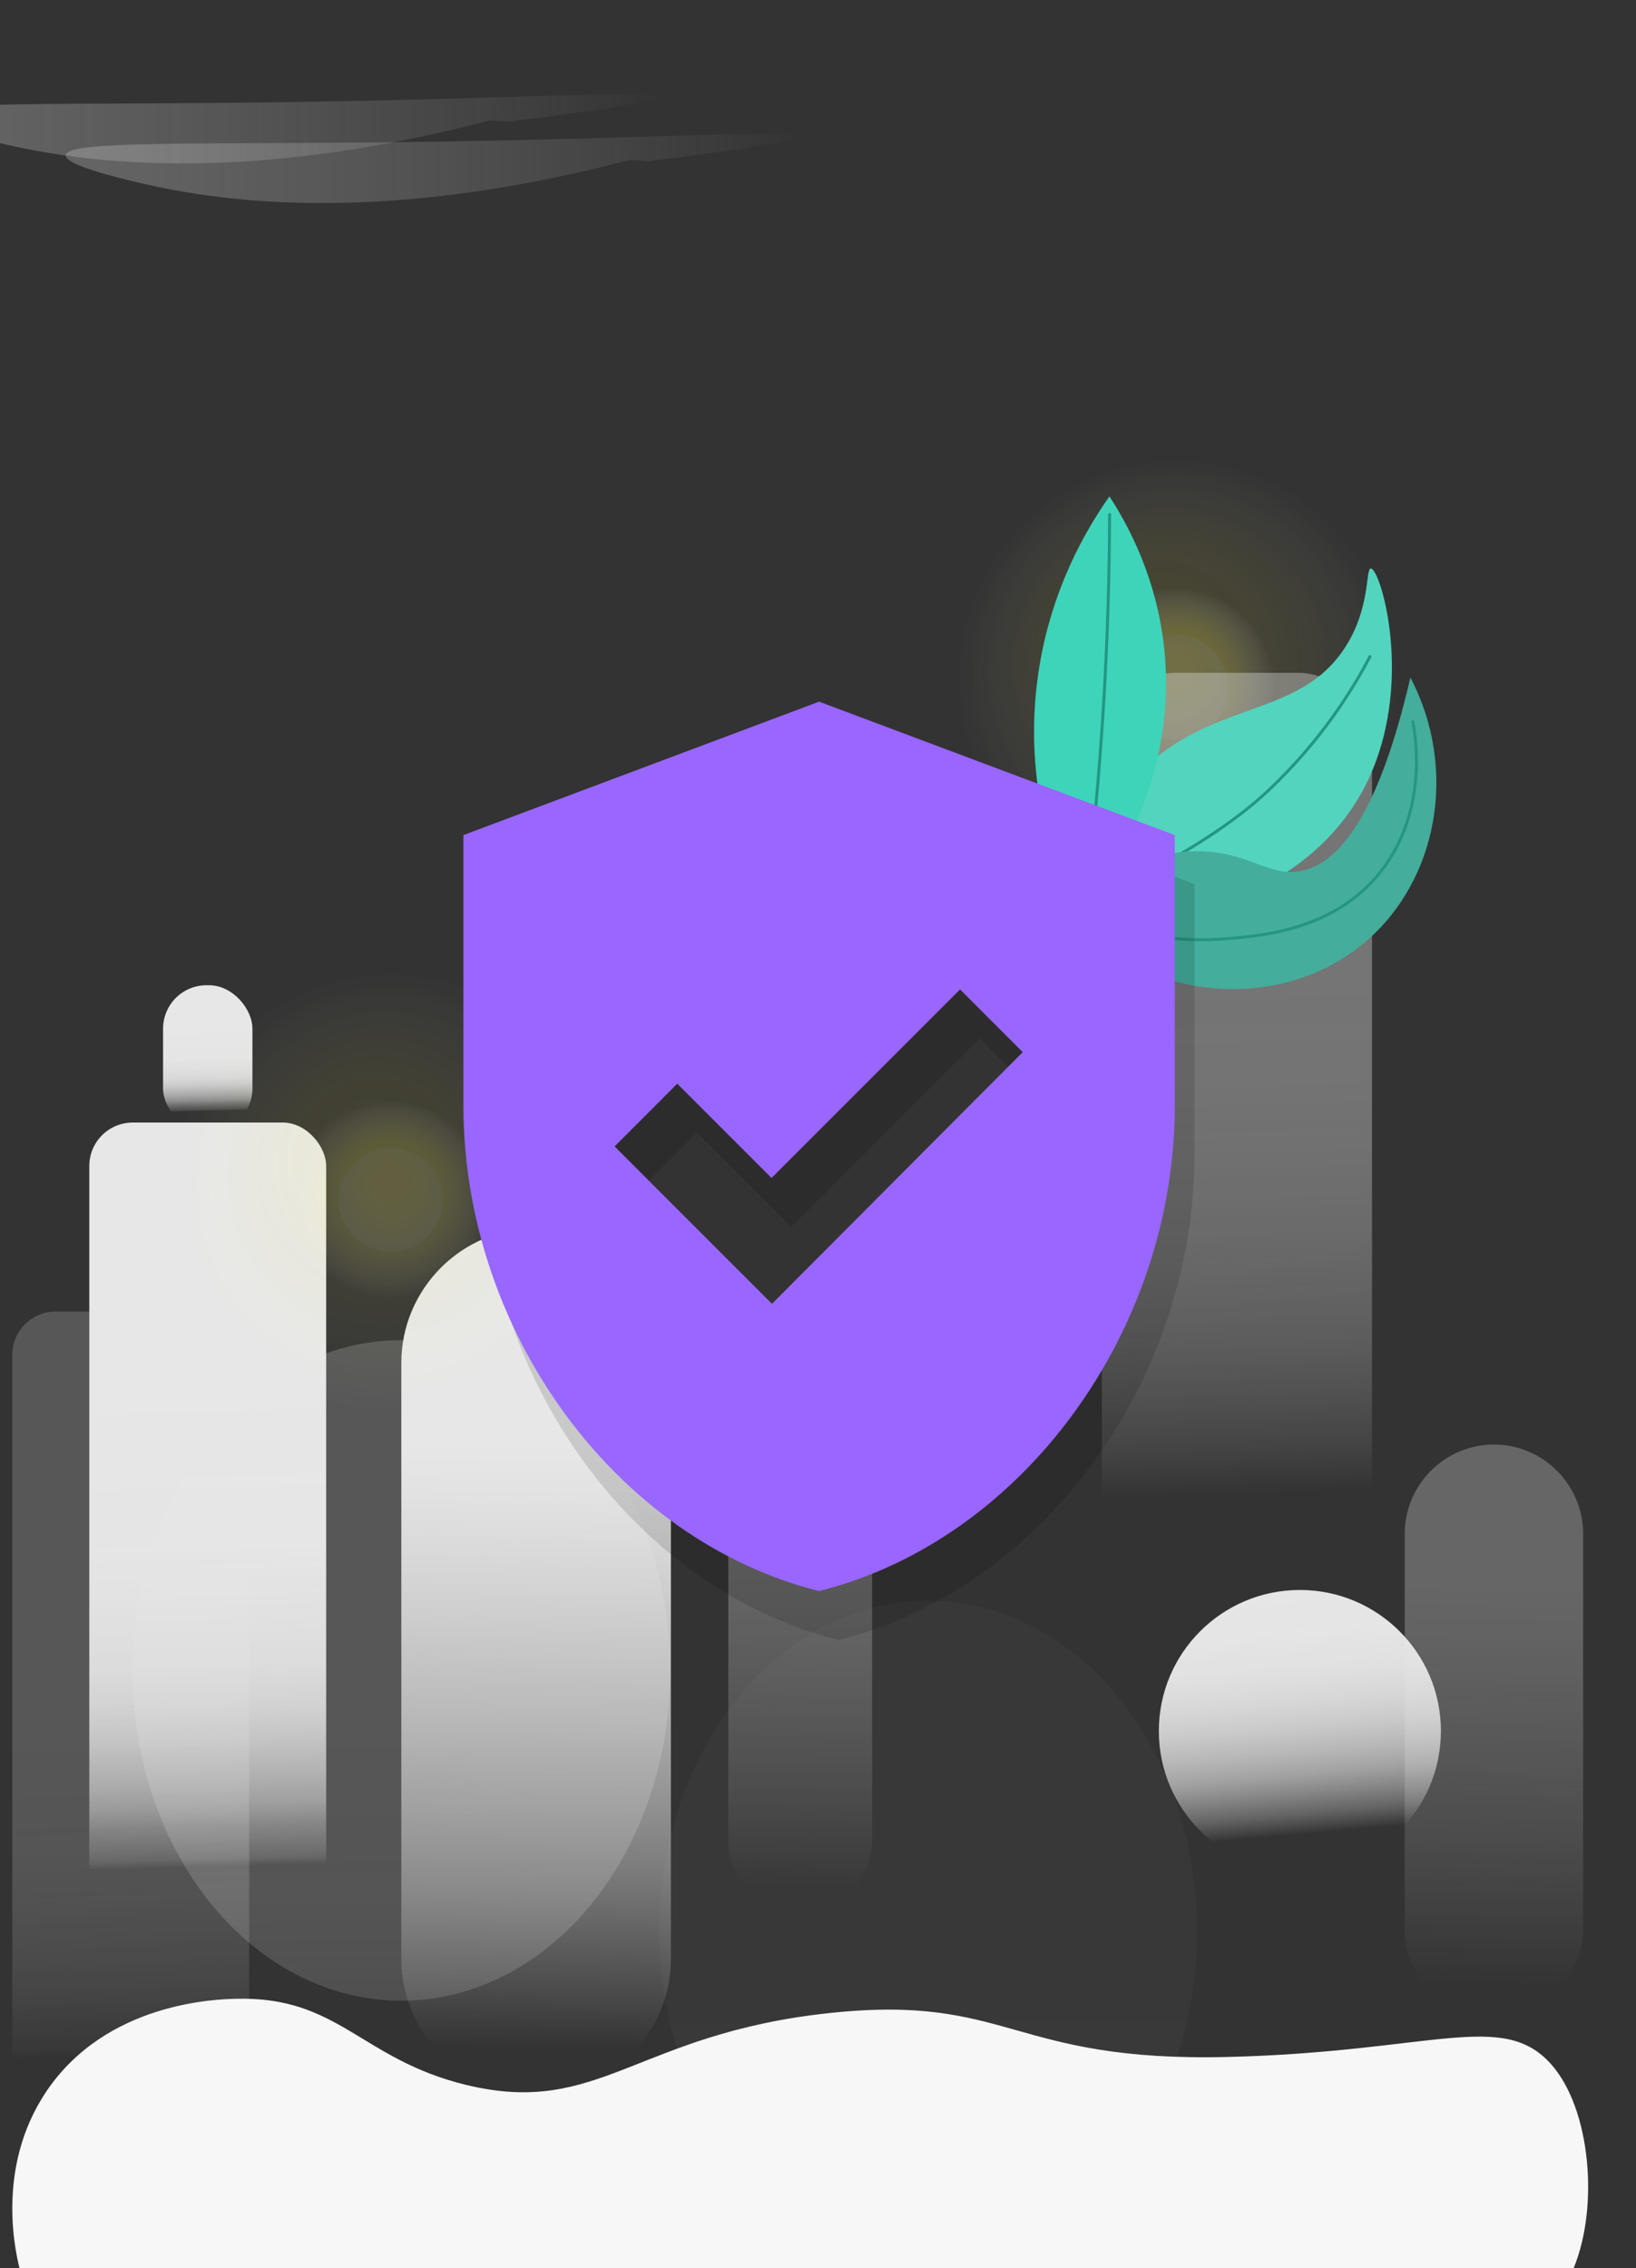<?xml version="1.0" encoding="UTF-8"?>
<svg xmlns="http://www.w3.org/2000/svg" xmlns:xlink="http://www.w3.org/1999/xlink" viewBox="0 0 553.1 766.7">
  <rect x="0" y="0" width="553.1" height="766.7" fill="#333333" stroke="none"/>
  <defs>
    <style>
      .cls-1 {
        opacity: .13;
      }

      .cls-2 {
        fill: url(#linear-gradient-2);
      }

      .cls-2, .cls-3, .cls-4, .cls-5 {
        opacity: .33;
      }

      .cls-2, .cls-4 {
        fill-rule: evenodd;
      }

      .cls-6 {
        fill: url(#linear-gradient-6);
      }

      .cls-6, .cls-7 {
        opacity: .2;
      }

      .cls-3 {
        fill: url(#radial-gradient);
      }

      .cls-8 {
        fill: #44ad9b;
      }

      .cls-9 {
        fill: url(#radial-gradient-5);
      }

      .cls-4 {
        fill: url(#linear-gradient);
      }

      .cls-10 {
        fill: url(#linear-gradient-12);
        opacity: .37;
      }

      .cls-11 {
        fill: url(#radial-gradient-6);
      }

      .cls-12 {
        fill: url(#linear-gradient-10);
      }

      .cls-13 {
        opacity: .23;
      }

      .cls-14 {
        fill: #53d4be;
      }

      .cls-15 {
        fill: url(#linear-gradient-3);
        opacity: .03;
      }

      .cls-7 {
        fill: url(#linear-gradient-4);
      }

      .cls-16 {
        fill: #3dd4ba;
      }

      .cls-17 {
        fill: url(#linear-gradient-5);
      }

      .cls-18 {
        fill: #96f;
      }

      .cls-19 {
        fill: url(#radial-gradient-2);
      }

      .cls-20 {
        fill: none;
        stroke: #249682;
        stroke-linecap: round;
        stroke-miterlimit: 10;
      }

      .cls-21 {
        fill: url(#radial-gradient-3);
      }

      .cls-22 {
        fill: url(#linear-gradient-7);
      }

      .cls-23 {
        fill: #f7f7f7;
      }

      .cls-5 {
        fill: url(#radial-gradient-4);
      }

      .cls-24 {
        fill: url(#linear-gradient-11);
      }

      .cls-24, .cls-25 {
        opacity: .28;
      }

      .cls-25 {
        fill: url(#linear-gradient-9);
      }

      .cls-26 {
        opacity: .3;
      }

      .cls-27 {
        fill: url(#linear-gradient-8);
      }
    </style>
    <radialGradient id="radial-gradient" cx="397.86" cy="229.57" fx="389.03" fy="212.85" r="74.48" gradientUnits="userSpaceOnUse">
      <stop offset=".05" stop-color="#fff52e"/>
      <stop offset=".19" stop-color="#fff530" stop-opacity=".99"/>
      <stop offset=".31" stop-color="#fff539" stop-opacity=".95"/>
      <stop offset=".43" stop-color="#fff648" stop-opacity=".88"/>
      <stop offset=".54" stop-color="#fff75c" stop-opacity=".78"/>
      <stop offset=".65" stop-color="#fff877" stop-opacity=".65"/>
      <stop offset=".75" stop-color="#fffa97" stop-opacity=".49"/>
      <stop offset=".86" stop-color="#fffbbe" stop-opacity=".31"/>
      <stop offset=".96" stop-color="#fffde9" stop-opacity=".1"/>
      <stop offset="1" stop-color="#fff" stop-opacity="0"/>
    </radialGradient>
    <radialGradient id="radial-gradient-2" cx="397.63" cy="232.29" fx="397.63" fy="224.79" r="33.42" xlink:href="#radial-gradient"/>
    <radialGradient id="radial-gradient-3" cx="397.63" cy="232.29" fx="383.84" fy="221.32" r="17.62" gradientUnits="userSpaceOnUse">
      <stop offset="0" stop-color="#fff"/>
      <stop offset=".4" stop-color="#fff" stop-opacity=".99"/>
      <stop offset=".54" stop-color="#fff" stop-opacity=".97"/>
      <stop offset=".65" stop-color="#fff" stop-opacity=".92"/>
      <stop offset=".73" stop-color="#fff" stop-opacity=".85"/>
      <stop offset=".8" stop-color="#fff" stop-opacity=".77"/>
      <stop offset=".86" stop-color="#fff" stop-opacity=".66"/>
      <stop offset=".92" stop-color="#fff" stop-opacity=".53"/>
      <stop offset=".97" stop-color="#fff" stop-opacity=".39"/>
      <stop offset="1" stop-color="#fff" stop-opacity=".3"/>
    </radialGradient>
    <linearGradient id="linear-gradient" x1="1593.61" y1="43.51" x2="1872.79" y2="43.51" gradientTransform="translate(1628.44 0) rotate(-180) scale(.88 -1)" gradientUnits="userSpaceOnUse">
      <stop offset="0" stop-color="#fff" stop-opacity="0"/>
      <stop offset="1" stop-color="#c9c9c9"/>
    </linearGradient>
    <linearGradient id="linear-gradient-2" x1="1540.17" y1="56.91" x2="1819.36" y2="56.91" xlink:href="#linear-gradient"/>
    <linearGradient id="linear-gradient-3" x1="315.07" y1="877.73" x2="312.9" y2="485.06" gradientUnits="userSpaceOnUse">
      <stop offset=".12" stop-color="#fff" stop-opacity="0"/>
      <stop offset=".13" stop-color="#fcfcfc" stop-opacity=".12"/>
      <stop offset=".17" stop-color="#f7f7f7" stop-opacity=".3"/>
      <stop offset=".2" stop-color="#f3f3f3" stop-opacity=".47"/>
      <stop offset=".24" stop-color="#f0f0f0" stop-opacity=".61"/>
      <stop offset=".28" stop-color="#ededed" stop-opacity=".73"/>
      <stop offset=".32" stop-color="#ebebeb" stop-opacity=".83"/>
      <stop offset=".37" stop-color="#e9e9e9" stop-opacity=".91"/>
      <stop offset=".44" stop-color="#e7e7e7" stop-opacity=".96"/>
      <stop offset=".52" stop-color="#e7e7e7" stop-opacity=".99"/>
      <stop offset=".74" stop-color="#e7e7e7"/>
    </linearGradient>
    <linearGradient id="linear-gradient-4" x1="136.92" y1="789.66" x2="134.75" y2="396.99" xlink:href="#linear-gradient-3"/>
    <linearGradient id="linear-gradient-5" x1="74.09" y1="663.08" x2="66.55" y2="394.7" xlink:href="#linear-gradient-3"/>
    <linearGradient id="linear-gradient-6" x1="48.05" y1="726.96" x2="40.5" y2="458.59" xlink:href="#linear-gradient-3"/>
    <linearGradient id="linear-gradient-7" x1="70.88" y1="380.96" x2="69.61" y2="335.7" xlink:href="#linear-gradient-3"/>
    <linearGradient id="linear-gradient-8" x1="179.11" y1="692.34" x2="183.23" y2="440.4" gradientUnits="userSpaceOnUse">
      <stop offset="0" stop-color="#fff" stop-opacity="0"/>
      <stop offset=".02" stop-color="#fefefe" stop-opacity=".03"/>
      <stop offset=".24" stop-color="#f6f6f6" stop-opacity=".37"/>
      <stop offset=".44" stop-color="#efefef" stop-opacity=".64"/>
      <stop offset=".61" stop-color="#eaeaea" stop-opacity=".84"/>
      <stop offset=".74" stop-color="#e8e8e8" stop-opacity=".96"/>
      <stop offset=".81" stop-color="#e7e7e7"/>
    </linearGradient>
    <linearGradient id="linear-gradient-9" x1="503.66" y1="671.75" x2="506.38" y2="505" xlink:href="#linear-gradient-8"/>
    <linearGradient id="linear-gradient-10" x1="442.56" y1="619.75" x2="434.07" y2="524.76" gradientUnits="userSpaceOnUse">
      <stop offset="0" stop-color="#fff" stop-opacity="0"/>
      <stop offset=".01" stop-color="#fdfdfd" stop-opacity=".04"/>
      <stop offset=".07" stop-color="#f9f9f9" stop-opacity=".24"/>
      <stop offset=".14" stop-color="#f4f4f4" stop-opacity=".42"/>
      <stop offset=".21" stop-color="#f1f1f1" stop-opacity=".58"/>
      <stop offset=".29" stop-color="#ededed" stop-opacity=".71"/>
      <stop offset=".38" stop-color="#ebebeb" stop-opacity=".82"/>
      <stop offset=".47" stop-color="#e9e9e9" stop-opacity=".9"/>
      <stop offset=".58" stop-color="#e8e8e8" stop-opacity=".96"/>
      <stop offset=".72" stop-color="#e7e7e7" stop-opacity=".99"/>
      <stop offset="1" stop-color="#e7e7e7"/>
    </linearGradient>
    <linearGradient id="linear-gradient-11" x1="269.39" y1="638.24" x2="271.59" y2="503.82" xlink:href="#linear-gradient-8"/>
    <linearGradient id="linear-gradient-12" x1="422.12" y1="504.64" x2="414.63" y2="270.43" xlink:href="#linear-gradient-10"/>
    <radialGradient id="radial-gradient-4" cx="132.36" cy="402.8" fx="123.52" fy="386.08" xlink:href="#radial-gradient"/>
    <radialGradient id="radial-gradient-5" cx="132.12" cy="405.52" fx="132.12" fy="398.02" r="33.42" xlink:href="#radial-gradient"/>
    <radialGradient id="radial-gradient-6" cx="132.12" cy="405.52" fx="118.33" fy="394.55" xlink:href="#radial-gradient-3"/>
  </defs>
  <g id="Bg-light">
    <g class="cls-26">
      <circle class="cls-3" cx="397.86" cy="229.57" r="74.48"/>
      <circle class="cls-19" cx="397.63" cy="232.29" r="33.42"/>
      <circle class="cls-21" cx="397.63" cy="232.29" r="17.62"/>
    </g>
    <path class="cls-4" d="M165.78,40.64C119.37,52.86,57.65,62.19-.25,48.34c-7.55-1.8-25.19-6.02-24.7-9.33,.75-5.05,43.19-3.44,117.78-4.43,82.5-1.1,128.4-4.38,128.69-1.87,.13,1.11-8.7,3.36-49.7,8.4"/>
    <path class="cls-2" d="M212.96,54.04c-46.41,12.21-108.13,21.55-166.04,7.7-7.55-1.8-25.19-6.02-24.7-9.33,.75-5.05,43.19-3.44,117.78-4.43,82.5-1.1,128.4-4.38,128.69-1.87,.13,1.11-8.7,3.36-49.7,8.4"/>
    <ellipse class="cls-15" cx="313.82" cy="652.69" rx="90.91" ry="111.65"/>
    <ellipse class="cls-7" cx="135.68" cy="564.62" rx="90.91" ry="111.65"/>
    <rect class="cls-17" x="30.19" y="379.43" width="80.08" height="292.64" rx="14.68" ry="14.68"/>
    <rect class="cls-6" x="4.15" y="443.31" width="80.08" height="292.64" rx="14.68" ry="14.68"/>
    <rect class="cls-22" x="55.13" y="333.02" width="30.21" height="49.56" rx="14.68" ry="14.68"/>
    <path class="cls-27" d="M181.25,707.74c-25.06,0-45.57-20.51-45.57-45.57v-201.5c0-25.06,20.51-45.57,45.57-45.57s45.57,20.51,45.57,45.57v201.5c0,25.06-20.51,45.57-45.57,45.57Z"/>
    <path class="cls-25" d="M505.07,681.95c-16.59,0-30.16-13.57-30.16-30.16v-133.37c0-16.59,13.57-30.16,30.16-30.16s30.16,13.57,30.16,30.16v133.37c0,16.59-13.57,30.16-30.16,30.16Z"/>
    <circle class="cls-12" cx="439.46" cy="585.1" r="47.68"/>
    <path class="cls-23" d="M15.68,706.9c20.34-30.17,57.56-31.13,64.06-31.3,34.9-.91,42.21,20.47,77.89,29.12,45.07,10.92,57.35-17.37,123.03-24.32,60.83-6.44,60.99,16.71,134.67,14.86,69.06-1.73,92.78-16,109.16,2.56,13.31,15.1,16.1,48.06,7.54,68.79-174.71,3.87-350.37-2.46-525.08,1.42-1.38-5.1-8.96-34.89,8.74-61.13Z"/>
    <path class="cls-24" d="M270.53,646.45c-13.37,0-24.31-10.94-24.31-24.31v-107.51c0-13.37,10.94-24.31,24.31-24.31s24.31,10.94,24.31,24.31v107.51c0,13.37-10.94,24.31-24.31,24.31Z"/>
    <rect class="cls-10" x="372.52" y="227.42" width="91.33" height="308.1" rx="24.93" ry="24.93"/>
    <g class="cls-13">
      <g>
        <circle class="cls-5" cx="132.36" cy="402.8" r="74.48"/>
        <circle class="cls-9" cx="132.12" cy="405.52" r="33.42"/>
        <circle class="cls-11" cx="132.12" cy="405.52" r="17.62"/>
      </g>
    </g>
  </g>
  <g id="Plants">
    <path class="cls-14" d="M359.24,308.09c9.23-31.65,24-47.24,36.46-55.63,22.33-15.03,46.03-12.85,59.37-34.13,8.4-13.41,6.51-26.27,8.41-26.18,3.47,.17,16.17,43.37-4.21,77.6-18.3,30.73-58.61,46.42-100.04,38.33Z"/>
    <path class="cls-20" d="M359.24,308.09c13.77-5.32,48.61-21.12,69.65-40.98,17.31-16.34,27.97-33.19,34.28-45.19"/>
    <path class="cls-8" d="M359.24,307.81c11.18-9.74,28.19-21.13,48.33-19.99,15.3,.87,21.53,8.37,31.76,6.66,11.28-1.88,25.7-14.66,37.5-65.46,16.3,31.14,9.16,68.65-15.28,89.39-28.5,24.19-75.1,20.93-102.32-10.6Z"/>
    <path class="cls-20" d="M363.76,307.85c8.91,4.24,26.98,11.33,50.02,9.51,13.14-1.04,37.54-2.97,53.14-22.91,15.85-20.27,11.73-45.25,10.75-50.49"/>
    <path class="cls-16" d="M364.33,309.9c-5.84-11.83-19.42-43.38-13.09-83.68,4.37-27.79,16.33-47.81,23.84-58.43,6.5,9.97,16.49,28.43,18.7,53.29,4.21,47.39-23.1,81.32-29.45,88.82Z"/>
    <path class="cls-20" d="M367.5,300.76c2.26-19.11,4.13-39.24,5.45-60.3,1.46-23.26,2.12-45.48,2.18-66.54"/>
  </g>
  <g id="Main">
    <path class="cls-1" d="M283.58,253.74l-120.25,45.09v91.54c0,75.91,51.26,146.71,120.25,163.99,68.99-17.29,120.25-88.08,120.25-163.99v-91.54l-120.25-45.09Zm-15.93,203.53l-53.21-53.21,21.19-21.19,31.87,31.87,63.73-63.73,21.19,21.19-84.78,85.08Z"/>
    <path class="cls-18" d="M276.92,237.17l-120.25,45.09v91.54c0,75.91,51.26,146.71,120.25,163.99,68.99-17.29,120.25-88.08,120.25-163.99v-91.54l-120.25-45.09Zm-15.93,203.53l-53.21-53.21,21.19-21.19,31.87,31.87,63.73-63.73,21.19,21.19-84.78,85.08Z"/>
  </g>
</svg>